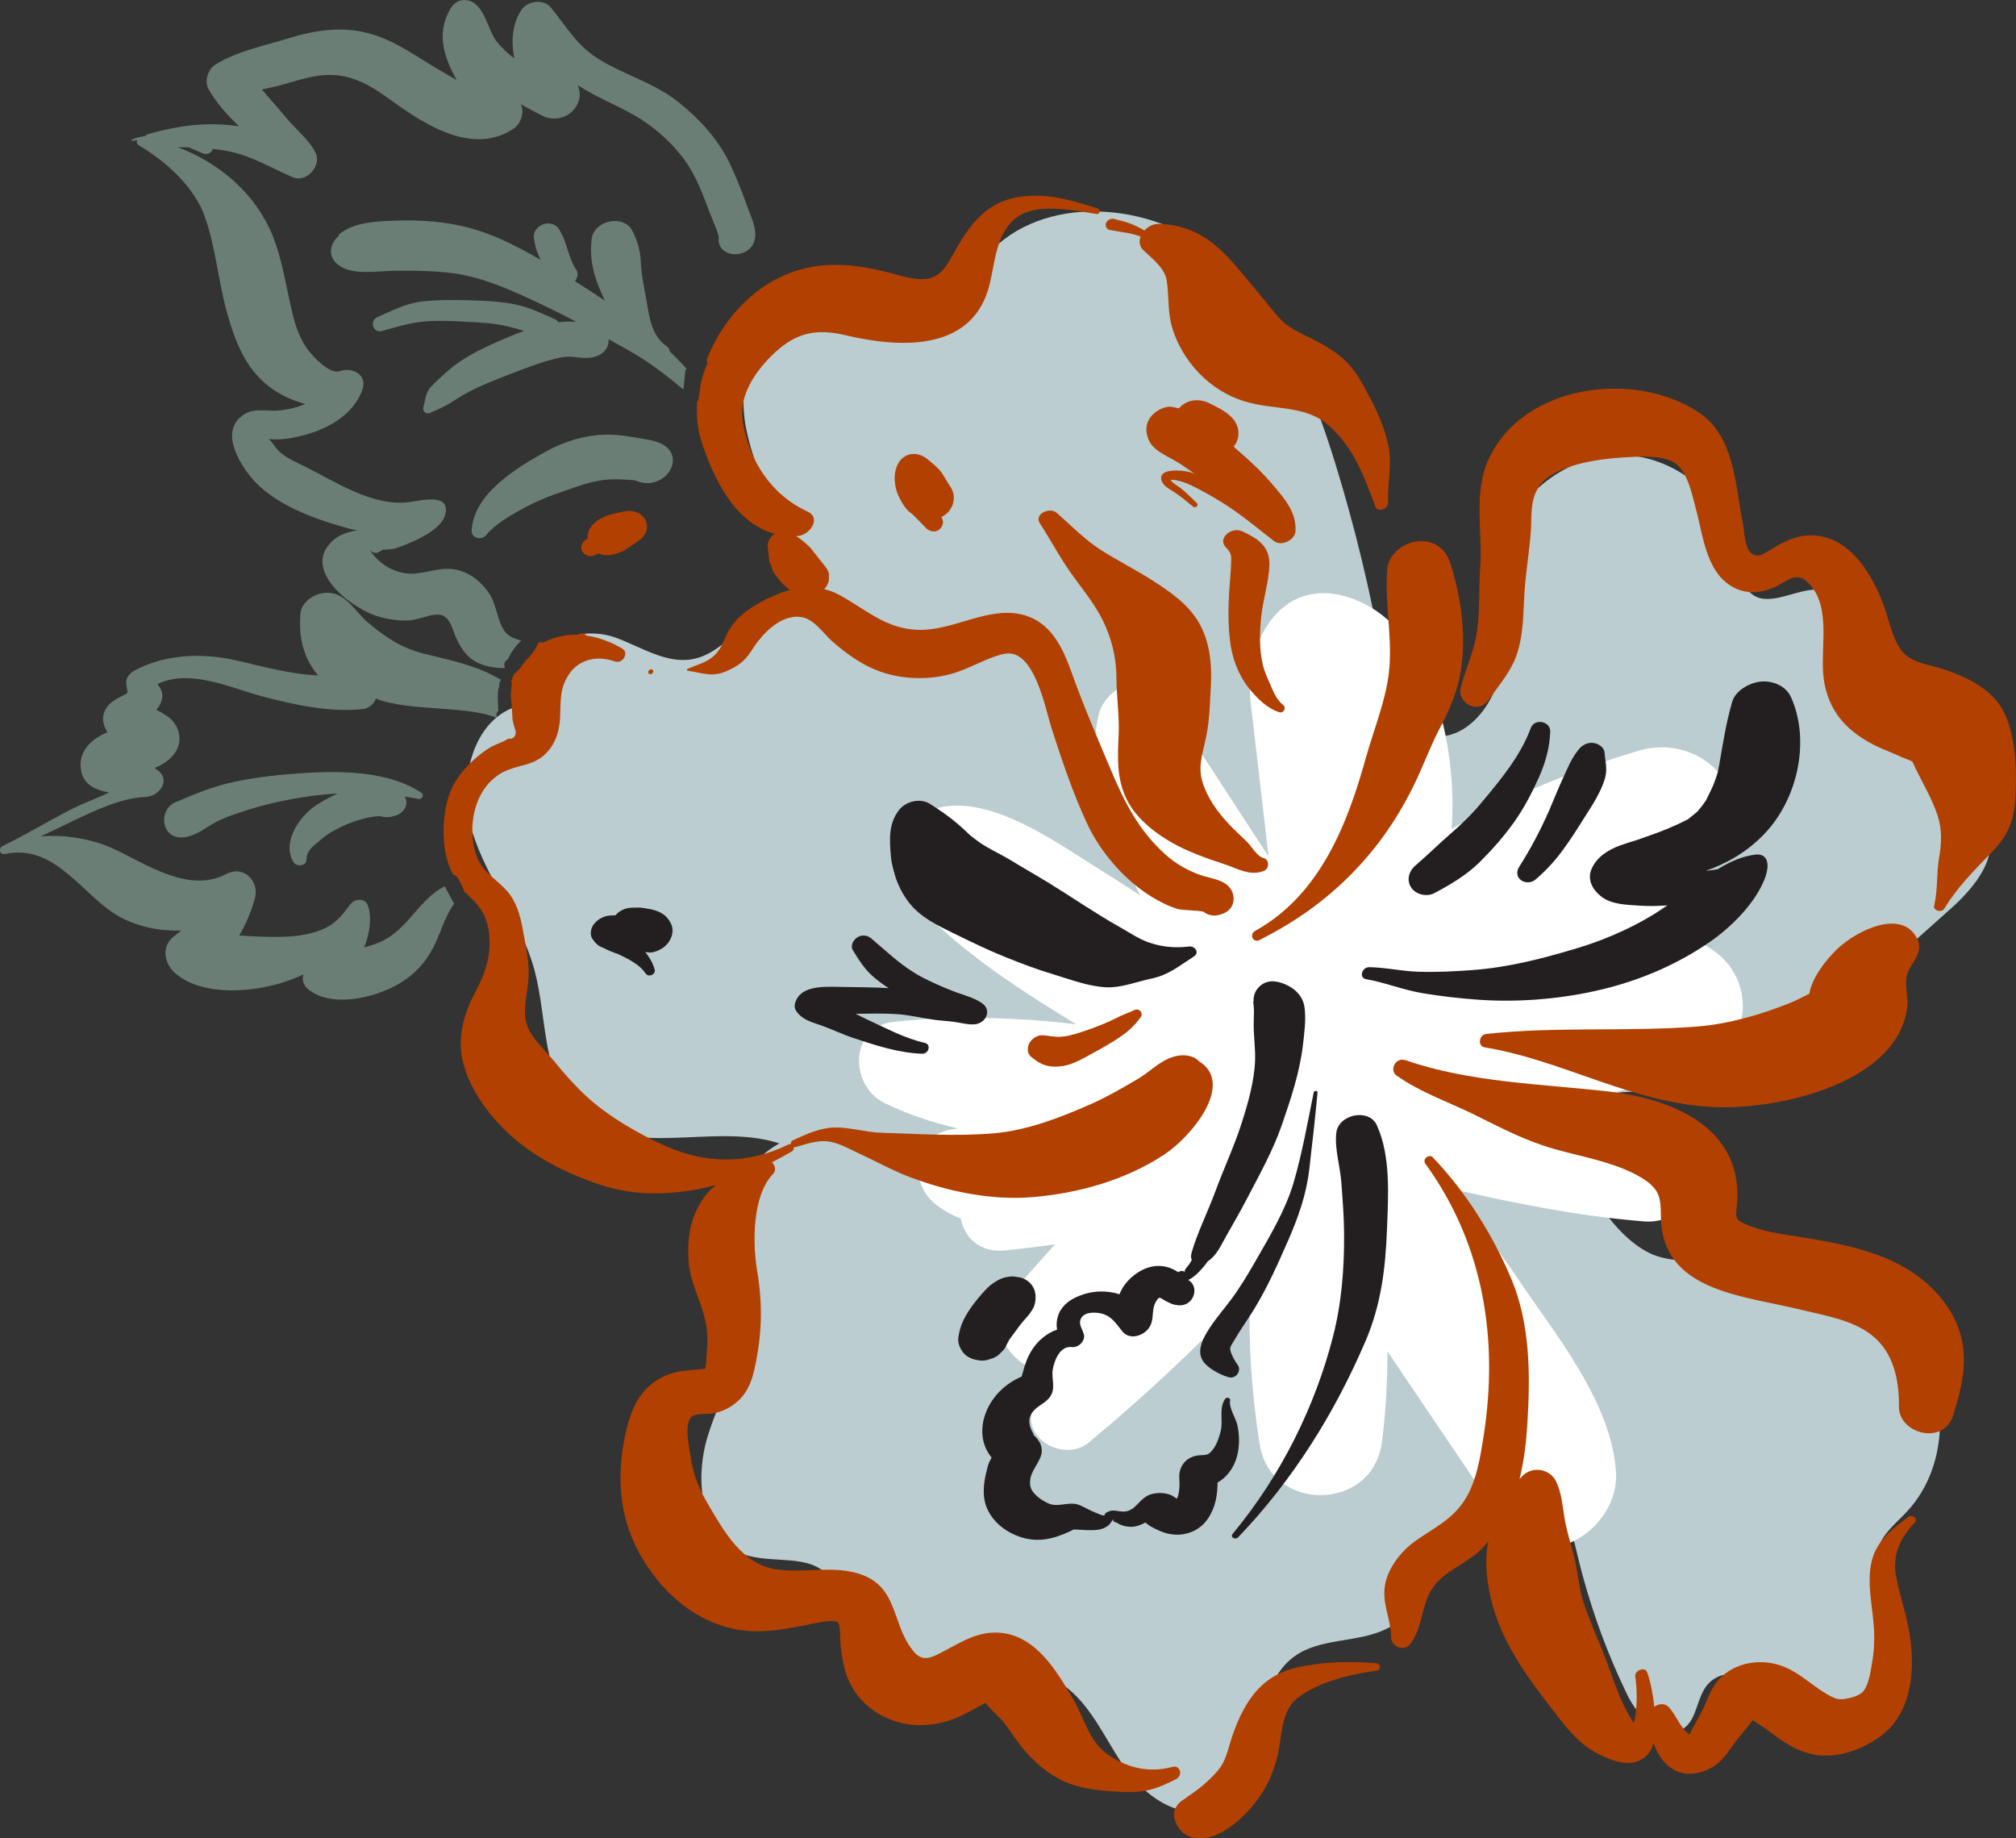 <?xml version="1.0" encoding="UTF-8"?>
<svg id="Layer_2" data-name="Layer 2" xmlns="http://www.w3.org/2000/svg" viewBox="0 0 675.01 615.45">
  <rect x="0" y="0" width="675.01" height="615.45" fill="#333333" stroke="none"/>
  <defs>
    <style>
      .cls-1 {
        fill: #231f20;
      }

      .cls-1, .cls-2, .cls-3, .cls-4, .cls-5 {
        stroke-width: 0px;
      }

      .cls-2 {
        fill: #bbcdd0;
      }

      .cls-3 {
        fill: #b24001;
      }

      .cls-4 {
        fill: #fff;
      }

      .cls-5 {
        fill: #6a7e76;
      }
    </style>
  </defs>
  <g id="Layer_1-2" data-name="Layer 1">
    <g>
      <path class="cls-2" d="m554.8,420.53c8.63,2.81,17.97.89,27.03.4,21.8-1.16,44.76,7.21,57.82,24.7,13.06,17.49,13.76,44.31-1.06,60.33-3.23,3.49-7.15,6.54-9.15,10.86-6.05,13.08,8.57,27.02,7.97,41.42-.5,12.13-14.13,21.82-25.76,18.3-7.32-2.21-12.68-8.32-19.09-12.47-6.42-4.15-16.04-5.84-20.93.03-3.59,4.32-3.34,11.41-7.96,14.61-6.87,4.76-15.17-3.77-18.81-11.3-7.27-15.02-12.9-30.84-16.75-47.08-1.25-5.25-2.47-10.86-6.28-14.69-9.28-9.31-25.58-1.19-33.21,9.51-7.63,10.7-12.67,24.45-24.48,30.21-9.75,4.75-22.19,2.85-30.91,9.3-16.17,11.95-9.19,44.18-28.15,50.88-10.86,3.84-22.25-4.69-28.77-14.19-6.52-9.5-11.12-20.88-20.58-27.44-11.15-7.73-25.87-6.68-39.42-7.28-13.55-.6-29.19-4.83-34.3-17.4-1.53-3.75-1.98-8.02-4.42-11.25-6.16-8.14-19.19-4.17-28.77-7.68-14.3-5.24-16.35-25.03-11.83-39.58,4.52-14.54,13.15-28.67,11.31-43.79-.83-6.81-3.77-13.21-4.67-20.01-1.77-13.44,5.43-27.61,17.32-34.11-21.98-7.25-50.17,5.63-67.14-10.1-12.48-11.58-10.43-31.43-14.84-47.87-4.4-16.39-15.76-30.15-20.84-46.35-5.08-16.2-.25-38.29,16.22-42.38,2.79-.69,6.01-.96,7.84-3.18,2.54-3.09.76-7.71,1.36-11.67,1.38-9,13.94-10.9,22.5-7.82,8.56,3.08,16.95,8.91,25.9,7.23,7.62-1.43,13.06-7.89,18.89-12.99,5.83-5.11,14.42-9.2,21.07-5.21-4.89-20.27-17.69-38.03-21.98-58.43-4.29-20.4,5.24-46.85,26-48.85,15.51-1.49,33.08,10.95,45.33,1.32,3.13-2.46,5.18-6.01,7.63-9.15,17.32-22.21,53.65-20.72,76.09-3.7,22.44,17.02,33.86,44.7,42.15,71.62,6.55,21.28,11.79,42.97,15.67,64.9,1.8,10.17,4.79,22.25,14.56,25.59,11.91,4.07,23.27-9.09,24.92-21.56,1.65-12.48-2.16-25.24-.16-37.66,3.08-19.12,21.49-34.54,40.86-34.22,19.36.32,37.26,16.33,39.72,35.54.48,3.74.61,7.93,3.33,10.54,4.98,4.77,12.9.15,19.73-.84,14.64-2.13,25.33,13.8,28.99,28.14,3.67,14.33,5.23,30.88,16.79,40.11,4.56,3.64,10.52,5.96,13.32,11.08,5.11,9.37-3.59,20.07-11.55,27.18-18.31,16.36-36.63,32.72-54.94,49.08-6.87,6.14-14.27,12.54-23.36,14.05-15.14,2.52-44.36-11.39-46.65,13.19-1.32,14.16,13.4,35.88,26.45,40.13Z"/>
      <path class="cls-4" d="m418.81,235.7c1.98,16.98,3.98,34,5.94,51.02-11.66-17.83-23.29-35.68-34.91-53.53-6.46-9.93-19.95-2.94-22.02,6.3-4.3,19.21,2.7,36.7,10.83,53.95,1,2.11,2.04,4.21,3.05,6.31-4.48-2.97-8.97-5.87-13.46-8.64-15.57-9.6-41.31-28.96-60.03-18.28-8.64,4.93-13.27,16.16-5.99,24.73,16.35,19.22,37.11,32.45,58.16,45.41-2.76-.38-5.49-.72-8.14-.95-17.73-1.55-35.29-1.82-53.01.08-14.97,1.6-14.86,21.33-3.16,27.12,7.91,3.92,16.15,6.56,24.56,8.56-.62.1-1.24.2-1.85.3-12.41,1.97-14.83,16.97-6.12,24.58,2.61,2.28,5.69,3.98,9.05,5.31,1.1,6.14,6.18,11.48,14.65,10.66,5.69-.55,11.31-1.26,16.91-2.05-5.02,5.6-10.05,11.2-15.04,16.83-9.03,10.2-.02,23.77,11,25.99-1.4,4.28-2.69,8.63-3.74,13.13-2.38,10.23,11.61,16.57,18.93,10.51,19.26-15.92,37.02-32.79,54.06-50.5-.52,16.89.58,33.83,3.29,50.97,3.65,23.02,37.82,22.64,40.91-.58,1.34-10.1,1.85-20.28,1.88-30.49,12.89,19.04,25.77,38.1,38.63,57.16,13,19.26,39.08,2.49,37.9-16.62-1.48-23.88-20.7-46.6-33.5-65.82-6.51-9.76-14.34-19.38-21.85-29.21,21.28,4.88,42.63,9.17,64.66,10.96,20.3,1.65,31.07-30.87,9.33-36.49-7.56-1.96-15.12-3.91-22.68-5.87,9.22-2.2,18.44-4.58,27.66-7.18,25.4-7.16,25.05-38.96-.64-45.45-5.78-1.46-11.73-2.09-17.73-2.29,9.06-6.49,17.85-13.38,26.26-20.81,20.94-18.49.47-46.74-24.06-39.45-21.85,6.49-42.75,15.26-62.5,26.12.24-3.38.33-6.77.27-10.18-.43-22.69-8.14-56.14-31.57-66.13-24.8-10.57-38.45,13.05-35.95,34.54Z"/>
      <g>
        <path class="cls-1" d="m589.68,228.18c4.16-.35,8.33,1.62,9.94,5.12,6.4,13.91,2.8,33.65-8.84,45.85-5.59,5.86-12.08,9.68-19.53,12.38,1.3-.12,2.58-.29,3.86-.51,4-2.47,8.22-4.4,12.75-4.92,1.91-.22,3.35.61,3.79,2.31.97,3.74-2.44,9.72-4.67,12.88-3.68,5.21-8.96,10.23-14.36,13.97-11.69,8.08-24.78,13.51-38.73,16.56-12.92,2.83-26.56,3.8-39.51,2.83-6.04-.45-12.04-1.14-17.96-2.12-6.56-1.09-12.5-3.55-19-4.71-2.53-.45-1.4-4.06,1.06-4.02,5.55.08,10.85,1.35,16.39,1.53,6.09.19,12.26-.12,18.38-.58,11.88-.9,23.34-3.85,34.8-7.3,10.83-3.26,21.07-8.01,30.33-14.34-3.09.21-6.19.31-9.24.1-4.56-.31-9.63-.35-13.13-3.16-2.81-2.25-4.72-5.65-3.03-9.32,1.82-3.94,5.53-6.29,9.73-7.77,1.79-.63,3.61-1.21,5.43-1.75.09-.03.13-.05.25-.1,1.04-.39,2.1-.75,3.15-1.11,4.53-1.55,8.91-3.28,13.15-5.49.29-.15.47-.24.6-.3.02-.05.19-.21.74-.62.67-.51,1.3-1.06,1.95-1.59.16-.13.24-.18.35-.27.05-.07.07-.1.15-.21.49-.62,1.03-1.2,1.5-1.83.46-.61.87-1.25,1.31-1.87,0-.02,0-.02.02-.04.69-1.52,1.5-3,2.16-4.53.67-1.54,1.18-3.11,1.69-4.69,0-.04,0-.04.01-.08.14-.76.32-1.52.45-2.29,1.24-7.11,2.32-14.26,4.38-21.28,1.1-3.74,5.85-6.41,9.68-6.74Z"/>
        <path class="cls-3" d="m497.09,350.64c26.66,4.39,49.79,19.07,77.58,20.02,22.27.76,61.23-8.64,63.94-33.74.39-3.62-1.22-7.83.14-11.23,1.55-3.89,5.38-6.98,3.22-11.34-5.13-10.41-20.41-2.74-26.77,3.33-3.98,3.8-8.48,9.63-9.4,15.02-2.21,1.08-4.34,2.24-6.67,3.17-9.78,3.9-20.65,7.03-31.11,7.82-23.52,1.79-46.83-.09-70.39,2.46-2.46.27-2.97,4.08-.54,4.48Z"/>
        <path class="cls-3" d="m498.35,153.89c-5.14,11.28-1.84,24.54-2.74,36.19-.59,7.64.06,15.58-1.39,23.18-1.08,5.62-3.64,11.24-5.13,16.85-1.34,5.06,5.77,9.44,9.45,4.11,3.57-5.17,7.59-9.66,9.47-15.54,2.18-6.83,1.98-13.78,2.45-20.71.44-6.54,1.55-13.06,2.07-19.6.41-5.13-.45-11.17,3.02-15.82,5.21-7,19.54-8.86,27.67-9.39,4.81-.31,12.52-.82,16.76,1.36,5.1,2.62,6.59,11.27,7.92,16.14,2.45,8.98,3.44,22.16,13.65,26.52,3.93,1.68,8.15,1.29,12.26-.43,3.95-1.66,7.18-5.41,10.85-2.33,8.48,7.14,5.12,20.96,5.75,30.49.91,13.72,9.06,21.64,22.12,26.74,2.24.87,4.5,2.07,6.76,2.83.46.16.84.42,1.14.68.31.71.61,1.42.95,2.11,2.54,5.19,5.58,10.3,7.4,15.81,1.53,4.66,1.31,9.28.46,14.19-.9,5.27-.38,10.76-1.63,15.94-.4,1.65,2.47,2.49,3.39.98,4.35-7.15,9.97-12.8,15.93-18.9,5.61-5.73,7.46-10.87,7.88-18.22.49-8.63.21-17.78-2.62-25.88-3.19-9.11-11.35-13.62-20.7-16.91-4.66-1.64-10.88-2.18-14.15-5.7-3.56-3.83-4.93-11.45-6.73-16.24-3.37-8.96-10.13-21.25-21.6-22.93-5.7-.84-10.37,1.14-15.24,4.02-2.6,1.53-5.36,4.13-7.83,1.31-1.83-2.09-1.85-6.83-2.37-9.44-2.49-12.34-2.7-28.83-14.24-36.85-21.05-14.63-59.23-10.34-70.97,15.44Z"/>
        <path class="cls-3" d="m474.91,181.21c5.75-.4,9.27,2.79,10.75,7.49,3.55,11.3,5.34,23.63,3.48,35.72-1.06,6.9-3.72,13.03-7.05,19.37-3.02,5.75-5.22,11.75-7.97,17.59-5.46,11.58-12.62,22.19-22,31.6-9.07,9.09-18.68,15.76-30.36,21.72-2.2,1.12-3.6-1.89-1.48-3.06,22.11-12.26,31.11-36.66,37.04-57.89,2.87-10.26,7.24-20.49,7.94-30.95.73-10.86-1.66-21.42-.76-32.31.4-4.81,5.29-8.92,10.4-9.27Z"/>
        <path class="cls-3" d="m373.09,73.32c2.01.49,3.97.98,5.87,1.73,1.48.58,2.86,1.34,4.23,2.1,1.21-1.33,2.97-2.27,4.88-2.2,13.43.49,20.3,7.65,27.9,16.61,3.2,3.78,6.28,7.6,9.41,11.43,3.74,4.59,5.02,5.98,10.35,8.65,5.11,2.56,10.15,4.94,14.3,8.74,4.2,3.85,6.53,8.75,9.09,13.61,2.7,5.13,4.92,10.49,5.93,16.23,1.06,6.06-.62,11.88-.24,17.94.14,2.14-3.41,3.7-4.29,1.39-3.87-10.11-7.03-19.4-15.53-27.01-7.91-7.08-18.41-5.14-28.27-8.16-11.86-3.64-20.72-13.45-24.13-24.29-1.7-5.4-1.11-10.71-1.95-16.2-.63-4.1-4.83-7.34-7.78-10.08-1.41-1.31-1.54-3.05-.94-4.64-1.4-.44-2.8-.89-4.27-1.15-.23-.04-.46-.08-.68-.12-.08-.01-.15-.02-.19-.03-.09-.01-.17-.03-.26-.04-.6-.09-1.19-.17-1.78-.29-1.06-.2-2.11-.38-3.18-.55-1.07-.18-1.62-1.5-1.2-2.4.48-1.02,1.61-1.55,2.72-1.28Z"/>
        <path class="cls-3" d="m353.87,171.73c4.87,4.3,9.34,8.98,14.94,12.53,5.71,3.62,11.84,6.68,17.51,10.35,5.96,3.87,11.49,7.73,15.04,13.75,3.65,6.2,4.47,13.86,4.08,21.03-.3,5.45-.42,11.25-1.46,16.68-1.05,5.48-3.02,10.08-1.44,15.46,1.63,5.54,5,10.18,8.98,14.43,1.91,2.04,4,3.89,5.99,5.86,1.37,1.35,3.46,4.94,5.45,5.4,2.09.49,2.23,3.6.09,4.4-4.56,1.71-8.67-.82-12.81-2.2-6.18-2.05-12.43-4.21-17.98-7.38-6.14-3.51-12.1-8.44-15.09-14.58-3.3-6.78-2.98-13.91-2.62-21.35.31-6.26-.7-12.6-.73-18.88-.03-6.17-1.15-11.62-3.53-17.26-2.79-6.63-7.09-11.68-11.28-17.5-3.99-5.54-7.14-11.58-10.84-17.29-2-3.08,3.29-5.58,5.7-3.45Z"/>
        <path class="cls-3" d="m415.95,177.88c5.34,2.48,9.26,5.1,9.07,11.24-.17,5.7-2.12,11.53-2.72,17.24-.57,5.42-.71,11.23.59,16.45.61,2.42,1.73,4.71,2.71,7.01.96,2.25,2.02,4.64,4.05,6.21,1.12.86.23,2.92-1.39,2.39-4.15-1.37-7.43-4.73-9.97-7.88-3.68-4.58-5.69-10.04-6.42-15.79-.74-5.83-.63-11.72-.24-17.64.19-2.8.49-5.62.58-8.41.09-2.67.18-3.49-1.7-5.39-3.06-3.1,1.85-7.09,5.42-5.43Z"/>
        <path class="cls-3" d="m392.43,136.24c.79.12,1.54.32,2.32.46,2.6-2.98,6.7-3.37,10-1.78,4.87,2.36,10.62,5.13,9.84,11.23-.17,1.32-.78,2.41-1.54,3.39,1.95,1.69,3.87,3.41,5.77,5.14,3.4,3.09,6.4,6.41,9.28,9.92,3.27,3.97,5.92,7.89,5.67,13.21-.14,2.95-4.71,5.26-7.19,3.34-5.85-4.53-11.37-9.24-17.78-13.17-2.78-1.7-5.66-3.33-8.59-4.82-2.36-1.2-5.37-2.56-8.29-2.53.57,1.06,2.54,2.13,3.21,2.65,2.04,1.59,3.81,3.45,5.66,5.21.64.61-.49,1.78-1.21,1.21-2.16-1.76-4.26-3.58-6.65-5.09-1.44-.91-3.33-1.9-3.94-3.52-1.7-4.58,7.05-3.69,9.49-3.01.48.13.94.32,1.42.47-1.63-1.13-3.25-2.28-4.91-3.37-3.71-2.42-9.15-4.12-10.61-8.5-.81-2.44-.88-4.8.91-7.13,1.49-1.93,4.57-3.72,7.16-3.33Z"/>
        <path class="cls-1" d="m519.06,244.89c-.16,5.36-1.6,10.49-3.87,15.55-2.25,4.99-4.91,10.11-8.15,14.68-3.41,4.81-7.33,9.25-11.58,13.48-4.35,4.32-9.68,7.47-15.17,10.39-2.73,1.46-6.34.36-7.78-1.84-1.58-2.41-.93-5.39,1.48-7.45,4.01-3.42,7.7-7.12,11.68-10.56,4.05-3.51,7.17-6.57,10.54-10.62,6.39-7.66,12.93-15.54,16.28-24.67,1.32-3.6,6.67-2.33,6.57,1.02Z"/>
        <path class="cls-1" d="m533.7,248.75c1.7.29,3.45,1.56,3.56,3.27.13,1.99.58,3.85.54,5.88-.04,2.24-.92,4.4-1.88,6.51-1.74,3.82-4.34,7.53-6.59,11.15-2.05,3.3-4.21,6.56-6.56,9.71-2.54,3.39-5.4,6.41-8.69,9.24-1.4,1.2-3.68,1.12-4.94.06-1.4-1.19-1.42-2.89-.42-4.46,3.96-6.24,7.14-12.31,10.12-19.11,1.48-3.39,2.8-6.86,4.37-10.22,1.62-3.45,2.98-7.11,5.59-10.12,1.21-1.4,3.01-2.23,4.9-1.91Z"/>
        <path class="cls-3" d="m470.6,354.94c21.44,7.44,45.2,7.9,68.03,10.49,22.59,2.56,44.22,12.71,43.06,36.31-.27,5.47-1.58,6.32,3.13,8.27,4.38,1.82,9.18,2.75,13.96,3.49,10.83,1.67,22.47,3.52,32.37,7.6,10.43,4.3,19.2,11.56,23.68,21.31,4.74,10.31,2.56,20.57-.83,31.4-3.21,10.26-18.25,6.17-18.18-2.82.07-8.8-1.67-18.08-9.04-23.94-6.48-5.16-15.6-6.57-23.79-8.57-19.17-4.67-44.29-6.08-46.73-28.16-.37-3.39.23-7.64-1.2-10.72-1.43-3.09-5-5.19-8.08-6.75-7.93-4.01-17.75-5.69-26.44-8.15-9.92-2.81-17.91-7.09-26.84-11.5-8.87-4.38-18.07-7.44-26.08-13.11-2.53-1.79-.4-6.31,2.98-5.13Z"/>
        <path class="cls-3" d="m479.83,387.58c11.08,11.56,20.14,26.13,26.21,40.61,6.31,15.07,6.38,31.96,5.37,48.34-.39,6.28-1.12,12.58-2.64,18.66.47-.51.92-1.04,1.47-1.5,3.55-2.96,8.59-1.56,10.48,1.75,2.36,4.14,2.47,9.89,3.45,14.54,1.08,5.13,2.28,8.31,3.26,12.77.97,4.43,1.29,8.98,2.67,13.33,1.67,5.24,3.9,10.41,6.03,15.47,3.45,8.2,5.81,17.86,10.94,25.26.16-.71.36-1.46.45-2.06.68-4.51.64-9.1.01-13.52-.29-2.04,3.3-3.42,4.02-1.3,1.25,3.7,1.96,7.56,2.35,11.47,1.37-1.07,3.48-1.27,4.77.05,2.56,2.63,3.91,7.13,7.02,9.23.27-.5.56-.99.77-1.52,1.06-2.06,2.23-4.08,3.32-6.14,1.57-2.97,2.45-6.24,4.41-9.06,5.04-7.27,14.91-9.12,22.76-6.1,6.32,2.43,10.43,7.23,16.31,10.17,1.26.63,2.34,1.1,4.72.7,1.75-.3,4.62-1.02,5.8-2.39,2-2.3,2.59-7.1,3.06-9.81.65-3.68.82-7.32.63-10.98-.37-7.16-2.36-14.71-.98-21.96,1.36-7.17,6.39-11.21,12.36-15.69,1.37-1.03,3.55.54,2.27,1.86-5.25,5.43-7.55,11.38-6.24,18.11,1.38,7.05,3.88,13.83,4.78,21,1.43,11.43.36,25.76-11.35,33.34-5.79,3.75-12.45,6.14-19.31,5.44-6.95-.7-12.43-4.81-17.5-8.67-.42-.32-3.06-1.99-4.64-3.11-.39.53-.75,1-.82,1.1-2.09,2.68-4.36,5.17-6.29,7.96-2.05,2.98-4.14,5.8-7.73,7.41-9.69,4.34-15.88-1.46-18.35-8.79-.47,1.69-1.27,3.26-2.63,4.47-4.46,3.96-10.46,1.75-14.82-.27-6.41-2.98-10.52-7.79-14.58-13.03-9.62-12.41-18.87-24.28-22.5-39.71-1.39-5.9-2.12-12.74-.8-19.01-.74.86-1.41,1.74-2.24,2.57-4.98,5.01-12.83,7.39-16.59,13.33-3.66,5.76-3.14,12.62-7.07,18.22-2.24,3.2-6.65,1.11-6.65-1.93-.01-6.14-3.25-11.36-1.99-17.85,1.08-5.57,5.27-11.02,10.21-14.52,6.11-4.33,11.98-6.94,16.19-13.29,4.17-6.3,5.44-14.69,6.54-21.69,5.14-32.68-.1-64.56-19.49-91.24-1.13-1.55,1.24-3.5,2.63-2.05Z"/>
        <path class="cls-3" d="m416.5,572.17c-1.66,2.98-2.88,6.07-3.96,9.23-1.08,3.15-1.7,6.54-3.43,9.51-1.04,1.79-3.95,4.8-6.23,6.71-1.37,1.15-2.79,2.17-4.23,3.22-1.68,1.23,1.13-.92-1.08.71-.11.08-.39.31-.71.58-2.46,1.22-4.26,3.87-3.71,6.31,1.16,5.19,5.48,8.04,11.5,6.68,4.56-1.03,8.99-4.5,12.12-7.64,6.34-6.36,9.79-13.4,11.4-21.61,1.09-5.59,1.04-13.45,6.47-17.54,7.07-5.33,17.66-7.87,26.26-9.02,1.64-.22,1.42-2.37-.05-2.49-8.7-.69-17.79-.57-26.51,1.41-8.64,1.96-13.85,6.77-17.85,13.94Z"/>
        <path class="cls-5" d="m101.56,326.23c-.4,1.71-.1,3.45,1.42,4.77,7.56,6.57,22.35,3.27,30.81-1.77,5.07-3.02,8.65-7,11.26-11.93,2.08-3.94,3.81-10.34,6.99-14.75-.67-1.2-1.32-2.42-1.96-3.65-.23-.45-.47-.89-.71-1.33-.12-.21-.23-.41-.35-.62-.04-.07-.08-.14-.13-.21-5.03,2.37-8.94,7.71-12.46,11.56-4.17,4.56-7.65,7.04-13.87,8.71-.21.06-.48.15-.7.22.18-.46.44-.92.59-1.38,1.35-4.1,2.19-9.07.58-13.02-.85-2.1-4.19-2.03-5.6-.22-3.15,4.04-5.01,6.88-10.3,8.87-3.98,1.5-8.36,2.05-12.54,2.15-4.59.11-9.23-.07-13.77-.4-.22-.02-.51,0-.74-.01,2.31-3.91,4.07-8.08,5.32-12.67,1.4-5.13-3.45-11.18-9.72-7.9-12.78,6.69-27.35-3.86-38.05-8.67-6.78-3.05-15.59-4.66-24-3.96,3.45-1.68,6.92-3.33,10.36-4.96,7.51-3.57,16.42-7.94,24.74-8.25,4.41-.16,8.04-4.99,4.85-8.26-.53-.55-1.22-.94-1.81-1.43.03-.01.06-.02.09-.04,3.27-1.35,6.36-3.53,7.64-6.75,1.4-3.52.19-7.39-2.5-9.78-.74-.65-2.8-2.04-4.65-2.89,1.08-1.34,1.94-2.77,2-4.59.06-1.72-.76-2.95-1.65-4.03,10.96-5.4,25.29,1.55,35.21,4.13,10.55,2.74,22.34,5.43,33.66,4.21,1.96-.21,3.6-1.76,4.35-3.52.6.23,1.18.51,1.8.7,7.16,2.13,15.43,2.24,22.98,2.93,4.29.39,10.93.84,15.73,2.87-.01-.03-.02-.07-.04-.1-.32-.83-.14-1.75.47-2.34-.05-.73-.12-1.46-.11-2.19-.09-1.56-.11-3.12.03-4.67.03-.34.16-.62.32-.86.05-.46.08-.91.13-1.37.05-.53.29-.91.58-1.2-.98-.58-1.93-1.1-2.8-1.55-7.24-3.7-15.06-5.23-23.08-7.24-7.7-1.93-13.29-5.79-18.96-10.62-4.04-3.44-7.1-9.79-13.39-9.78-4.24,0-8.73,3.05-9.01,7.19-.42,6.18.36,11.75,3.51,17.1.72,1.22,1.55,2.35,2.45,3.42-2.39-.16-4.77-.36-7.13-.72-6.58-1-12.82-2.55-19.21-4.1-11.23-2.72-24.38-2.72-35.27,3.23-1.83,1-2.82,2.56-2.63,4.46.37,3.62,1.47,2.44-2.44,4.52-2.17,1.16-4.04,2.53-4.9,4.8-.93,2.46-.23,4.76,1.03,6.81-.69.29-1.37.6-2.01.94-4.14,2.22-7.08,5.66-6.99,10.08.13,6.16,4.43,8.21,9.53,9.13-4.27,2.11-9,3.74-12.99,5.81-7.63,3.96-14.91,8.36-22.66,12.15-1.57.77-.93,3,.83,2.63,17.22-3.65,26.23,14.62,38.7,21.21,6.04,3.19,13.16,4.68,20.28,4.42-.62.49-1.15,1.01-1.83,1.48-5.41,3.75-3.72,9.95.19,13.14,9.31,7.59,26.51,6.2,37.92,2.01,1.53-.56,3.06-1.19,4.58-1.88Z"/>
        <path class="cls-5" d="m169.6,221.02c.2-.13.36-.3.54-.43.98-2.33,2.56-4.42,4.43-6.15-1.48-.36-2.86-.84-3.99-1.57-3.98-2.57-3.97-10.09-6.75-14.14-2.46-3.6-5.87-6.7-10.55-7.88-5.37-1.36-9.91,1.04-15.23,1.2-4.96.15-9.77-2.5-12.67-5.85-.65-.72-1.22-1.5-1.69-2.33,1.16,1.59,2.63,1.65,4.39.18,1.22-.11,3.19-.06,4.47-.5,4.7-1.6,14.82-5.7,16.4-10.87,2.41-7.92-8.01-5.07-12.23-4.55-12.17,1.5-25.02-7.22-34.88-12.06-2.97-1.45-6.08-2.8-8.45-5.02-1.24-1.16-2-2.86-3.31-3.93-.01-.07-.04-.09-.06-.15.09.02.19.02.29.04,1.82.13,3.64.15,5.5-.11,10.53-1.47,21.98-6.44,25.54-16.46,1.66-4.68-2.91-7.72-7.6-6.18-3.53,1.16-9.24-5.18-10.82-7.39-2.38-3.34-3.86-7.28-4.83-11.21-2.26-9.18-3.39-18.45-7.03-27.26-5.53-13.35-17.27-23.72-31.52-29.12,1.2,0,2.41.01,3.61.04,1.55.58,3.05,1.3,4.56,1.96,1.18.52,2.58.34,3.29-.88.11-.19.14-.38.18-.56,1.92.21,3.83.46,5.75.88,7.87,1.73,13.93,5.54,21,8.59,4.87,2.1,9.65-4.05,7.84-7.92-2.17-4.64-7.2-8.45-10.43-12.51-2.25-2.82-5.12-5.83-7.66-8.93,2.27-.5,4.54-.94,6.43-1.47,3.88-1.1,7.75-2.36,11.73-3.02,9.44-1.55,16.4,1.88,23.33,6.85,10.73,7.69,28.02,20.55,42.78,10.77,2.56-1.69,3.73-5.79,2.4-8.22,2.21,1.26,4.49,2.48,6.95,3.75,7.64,3.93,15.16-3.57,12.08-10.13,6.25,4.12,13.5,6.8,19.94,10.66,7.35,4.4,14.34,11.11,18.37,18.31,2.35,4.2,4.1,8.85,5.77,13.33.85,2.28,3.29,7.67,3.17,8.76-.75,7.21,10.85,7.51,12.12.4.66-3.68-1.37-7.45-2.55-10.79-1.75-4.95-3.67-9.85-5.95-14.59-3.8-7.93-10.09-14.77-17.13-20.41-7.8-6.24-17.83-8.99-26.39-14.19-7.75-4.71-11.07-11.12-16.37-17.55-2.21-2.68-7.54-2.3-9.67.76-3.25,4.69-3.6,10.58-2.53,16.39-2.23-1.73-4.29-3.65-5.99-5.81-2.76-3.51-3.98-12.4-9.39-13.59-2.66-.59-4.74.62-6.01,2.82-4.93,8.52-1.93,16.31,2.09,23.81-2.76-1.62-5.54-3.21-8.28-4.86-7.51-4.53-14.27-9.47-23.42-11.31-8.08-1.63-16.37-.33-24.41,2.16-7.85,2.43-17.9,4.47-24.74,8.92-2.61,1.7-3.56,5.72-2.24,8.08,2.59,4.63,6.28,8.65,10.23,12.5-.7-.09-1.4-.22-2.1-.29-9.96-1.06-18.36.14-28.11,2.82-.53.15-.94.43-1.26.76-1.46.22-2.91.53-4.31,1.12-.31.13-.17.58.16.49.54-.14,1.07-.17,1.61-.24-.32.56-.29,1.24.46,1.68,9.37,5.58,18.66,14.02,22.17,24.04,3.62,10.35,4.44,21.48,7.39,32.03,2.78,9.93,6.56,19.99,15.92,26.02,3.1,2,6.6,3.6,10.27,4.51-3.49,1.52-7.43,2.28-10.76,2.26-4-.03-7.38-.82-10.77,2.01-6.7,5.58-.5,15.51,3.37,20.28,7.13,8.78,20.77,13.9,32.1,17,1.18.32,2.34.59,3.51.81-2.83.4-5.55,1.24-7.56,2.84-11.99,9.62,4.99,22.86,13.83,25.74,3.5,1.14,7.46,1.76,11.27,1.52,3.01-.19,7.25-2.28,10.05-1.87,3.66.54,4.33,5.44,5.6,8.04,1.44,2.94,3.17,5.81,6.21,7.56,2.76,1.59,6.28,2.26,10.08,2.26-.46-.79-.4-2.09.45-2.63Z"/>
        <path class="cls-3" d="m377.32,599.93c6.63.17,10.56-1.29,16.47-4.31,2.34-1.2,1.46-4.83-1.29-4.08-8.19,2.24-15.81.06-22.11-4.56-5.72-4.2-7.51-12.08-10.91-17.86-5.48-9.3-13.03-22.91-26.76-22.55-7.2.19-12.86,4.47-19.1,7.46-4.39,2.11-6.3.99-8.85-2.64-6-8.55-4.51-20-16.36-24.25-9.11-3.26-19.05-.36-28.54-1.76-11.43-1.68-17.56-12.93-22.53-21.31-3.3-5.57-5.32-10.51-6.19-16.95-.38-2.84-2.21-10.32.43-12.82,1.36-1.29,5.64-.78,7.39-1.13,2.31-.47,4.63-1.47,6.52-2.83,4.28-3.09,6.05-7.19,7.09-11.87,2.6-11.71,2.84-21.7.9-33.19-1.46-8.64-1.75-24.83,5.29-32.18,1.22-1.27.79-2.92-.3-3.96,2.18-1.15,4.37-2.33,6.61-3.62.66-.38.79-.97.7-1.49.16.02.28.1.47.04,4.18-1.22,8.35-2.75,12.59-1.65,3.21.83,6.17,2.55,9.11,3.9,5.48,2.51,10.63,5.43,16.32,7.61,12.62,4.83,27.38,8.04,41.55,6.84,15.3-1.29,31.01-5.67,43.93-14.19,9.39-6.19,23.76-23.83,11.71-31.28-1.56-1.76-4.59-2.3-6.99-1.87-5.64,1-8.74,4.97-13.41,7.73-4.94,2.92-10.32,6.04-15.77,8.46-10.05,4.46-21.4,8.83-32.38,9.78-12.78,1.11-25.44.21-38.08-.19-5.27-.17-10.32-1.89-15.63-1.73-4.9.15-9.27,2.28-13.7,4.26-.62.28-.79.84-.73,1.35-.26-.03-.52-.07-.84.09-13.62,6.7-27.43,6.42-40.59.69-9.33-4.06-19.85-10.21-27.05-16.89-3.9-3.61-7.36-7.54-10.68-11.61-3.04-3.73-7.7-7.77-9.19-12.28-1.67-5.08.33-10.72.57-15.98.24-5.42-1.06-10.9-2-16.16-.8-4.46-2.1-9.06-5.16-12.58-3.39-3.89-7.84-6.05-9.91-10.98-3.95-9.36-1.65-25.14,10.37-29.71,4.32-1.64,8.38-1.69,11.99-4.97,3.77-3.44,5.02-8.03,5.25-12.57.27-5.33-.3-9.57,3.05-14.52,3.37-4.98,9.45-6.23,15.26-4.19,2.72.96,4.85-2.92,2.5-4.3-3.73-2.18-7.84-3.74-12.08-4.36-.4-.62-1.23-.97-2.14-.54-.21.1-.46.18-.68.27-3.81-.13-7.68.64-11.45,2.57-.56.03-1.11,0-1.66,0-.64,1.55-1.55,3-2.62,4.3-.55.67-1.18,1.25-1.79,1.86-.96,1.45-2.01,2.84-3.3,4.05-.14.13-.31.14-.47.21-.38.87-.73,1.75-1,2.65.15.31.25.65.2,1.07-.11,1.06-.23,2.15-.34,3.24.25,2.83.47,5.66.59,8.49.26,1.21.56,2.38.92,3.49.35,1.06.09,2.23-1.01,2.74-.42.19-.86.19-1.28.1-1.72,1.13-4.51,2.03-5.81,2.78-1.71.99-3.29,2.16-4.77,3.43-3.53,3-6.65,6.6-8.48,10.65-3.23,7.17-3.49,18.44-.9,25.46.37,1,.79,1.96,1.26,2.89.09.12.18.24.27.36.63.12,1.17.52,1.51,1.13.9,1.61,1.74,3.3,2.4,5.05.09-.05.16-.13.24-.18.5.54.99,1.1,1.54,1.6,4.41,4.06,6.16,8.03,6.4,14,.28,6.85-1.73,12.01-5.03,18.23-2.62,4.95-4.42,10.44-4.6,15.81-.37,10.98,6.83,21.9,14.47,29.53,8.29,8.27,18.7,13.81,30.16,17.94,11.14,4.01,21.75,4.41,33.88,2.35,2.44-.41,4.71-1,6.97-1.61-1.57,1.24-3.02,2.71-4.31,4.59-4.51,6.61-5.32,13.32-4.9,20.66.44,7.78,4.52,13.87,5.84,21.29.66,3.7.52,7.54.13,11.32-.05.52-.03,2.6-.4,3.73-.26,0-.57.02-1.14.07-6.57.56-11.67.72-17.1,5.26-4.79,4-6.77,9.44-8.09,14.92-3.48,14.4-2.74,28.7,4.27,41.44,6.86,12.45,18.84,23.9,34.87,25.89,6.93.86,13.84-.42,20.76-1.76,2.26-.44,9.47-2.28,10.92-.84.88.87.69,6.53.91,8.14.45,3.46.94,6.79,2.18,10.06,2.17,5.72,6.65,10.53,12.46,13.36,7,3.4,15.06,3.62,22.82.77,3.31-1.22,6.31-2.94,9.4-4.62.54-.31,1.09-.59,1.64-.88,1.45,2.13,4.71,4.83,5.81,6.21,2.31,2.89,4.2,6.1,6.56,8.95,3.77,4.57,8.83,9.02,14.59,11.44,5.97,2.51,13.64,3.09,20.34,3.26Z"/>
        <path class="cls-1" d="m461,376.72c4.71,10.26,3.83,23.63,3.4,34.85-.5,12.91-1.91,25.1-7.22,37.49-10.16,23.68-24.01,46.19-42.59,65.58-.99,1.04-2.82.01-1.86-1.14,16.18-19.46,27.65-42.75,33.62-66.12,2.91-11.39,3.75-22.8,3.69-34.27-.03-5.79-.5-11.48-.92-17.23-.4-5.41-2.24-10.99-1.72-16.42.62-6.48,10.95-8.55,13.61-2.75Z"/>
        <path class="cls-1" d="m441.14,365.83c-.79,8.57-1.78,17.17-2.77,25.74-.98,8.42-3.72,16.11-7.22,24.08-3.44,7.84-6.98,15.78-11.58,23.19-2.15,3.45-4.55,6.75-6.55,10.27-.92,1.62-1.35,1.89-.99,3.26.35,1.33,1.52,3.45,2.37,4.57,1.41,1.87-.48,4.92-3.17,4.1-2.86-.86-6.91-3.01-8.44-5.39-1.97-3.04-.47-6.62,1.35-9.66,2.29-3.83,5.29-7.23,7.98-10.82,3.15-4.2,5.8-8.69,8.37-13.17,4.84-8.45,10.05-17.1,12.7-26.26,2.84-9.81,4.66-20.03,6.66-29.96.15-.76,1.37-.73,1.3.04Z"/>
        <path class="cls-1" d="m427.87,328.71c4.5,1.13,8.28,4.01,8.91,8.47.57,4.03-.06,8.73-.54,12.82-1.05,8.91-4.07,18.04-7.07,26.69-3,8.65-7.59,16.81-11.88,25.04-2.13,4.08-4.44,8.07-6.73,12.09-1.65,2.9-3.11,6.45-6.11,8.4-1.7,2.35-4.26,5.27-6.59,6.3,3.88,2.16,1.98,8.89-3.3,8.47-1.87-.15-2.91-.72-4.41-1.52-1.98-1.05-1.84-1.65-2.96.07-1.81,2.8-.64,5.55-2.07,8.34-1.66,3.26-6.76,5.02-9.3,1.88-2.49-3.09-4.11-6.02-8.91-6.28-1.86-.1-4.01.17-4.94,1.87-1.08,1.98.57,3.72.97,5.55.43,1.95-1.76,4.35-4.03,4.08-4.1-.49-5.91,4.62-6.41,7.44-.58,3.31,1.31,6.61-1.25,9.64-1.87,2.21-4.72,2.86-6.08,5.6-.6,1.19-.62,2.12-.39,3.34.13.71.35,1.21.62,1.87.11.28,1.22,1.99.36,1.29,2.41,1.95,3.9,4.69,2.55,7.84-1.47,3.43-3.86,5.46-3.35,9.33.34,2.62,3.62,4.88,6.03,5.98,3.44,1.57,7.15-.97,10.77.7,1.87.86,3.65,1.88,5.59,2.64.4.16,1.86.82,2.26.71.57-.15.17-.58.67-.87,2.31-1.35,2.96-.58,5.58-.43,4.58.26,5.52-4.97,10.04-5.94,2.04-.44,4.13-.36,5.98.34.64.24,1.49.88,2.19,1.3.07-.17.22-.44.4-1.09.26-.94.39-1.97.45-2.92.11-1.71-.27-3.29.09-5.01.72-3.3,3.3-5.38,6.96-5.55,2.06-.1,2.67-.05,4.06-1.8,1.39-1.76,2.23-4.3,2.71-6.34.85-3.62-.69-7.44,1.45-10.7.48-.74,1.89-.35,1.7.49-.55,2.38,1.94,5.96,2.44,8.38.57,2.72.71,5.64.25,8.46-.43,2.67-1.38,5.17-3.16,7.42-1.2,1.51-2.4,2.47-3.75,3.24-.02,4.11-.64,8.2-3.18,12.02-3.41,5.13-9.81,6.62-15.34,4.5-1.13-.43-4.24-1.76-5.61-3.16-.03.02-.04.02-.07.04-.96.5-2.13,1.03-3.21,1.26-2.2.46-4.81-.11-6.5-1.33-.72-.04-1.06-.32-1.02-.85-.01-.49-.06-.49-.15.01-.03.01-1,1.44-1.2,1.62-1.59,1.44-3.49,1.78-5.53,1.83-1.47.03-2.93-.05-4.39-.14-2.48-.15-1.64-.18-3.5.67-5.78,2.64-10.95,3.71-16.92,1.55-6.17-2.24-11.08-7.27-11.6-13.54-.28-3.37.39-6.65,1.3-9.97.29-1.05.76-1.98,1.26-2.89-6.81-8.22-1.94-21.69,9.49-26.84.18-.08.38-.17.58-.27.16-.56.34-1.15.46-1.61.63-2.51,1.56-5.12,3.04-7.38,2.05-3.14,4.96-5.54,8.39-6.74-.01-.04-.04-.08-.04-.12-.31-1.7-.07-3.63.65-5.3,1.3-3.01,4.03-4.83,7.18-6.02,3.6-1.36,7.23-1.63,10.9-.94.73.14,1.45.35,2.16.56,1-2.45,2.65-4.65,4.94-6.42,2.77-2.14,6.05-3.41,9.52-2.98,1.95.24,3.72,1.01,5.27,2.03.59-.49,1.51-.64,2.26-.01-.64-.54.87-1.89,1.45-2.77.29-.44.54-.9.8-1.35-.33-.64-.39-1.4-.09-2.19-.02,0-.04-.01-.06-.02,2.02-7.03,5.48-13.83,8.04-20.78,2.75-7.47,6.18-14.78,8.63-22.33,2.2-6.76,4.43-14.57,4.65-21.5.13-3.91-.44-7.78-.47-11.68-.02-2.71.32-5.35-.19-7.96.06.01.12.02.18.03-.4-4.01,3.31-7.82,8.11-6.62Z"/>
        <path class="cls-1" d="m332.45,429.66c-1.31.87-2.33,2.03-3.38,3.16-1.09,1.17-2.09,2.42-3.05,3.68-1.32,1.74-2.46,3.54-3.42,5.46-.89,1.77-1.39,3.72-1.69,5.6-.32,2.01.49,3.93,1.73,5.43,1.08,1.31,2.89,2.08,4.65,2.35,1.04.25,2.11.24,3.21-.02.69-.22,1.38-.45,2.07-.67,1.07-.44,1.96-1.08,2.66-1.92.87-.74,1.49-1.63,1.88-2.66.29-.55.59-1.09.88-1.64.34-.45.65-.92,1.01-1.37.78-.98,1.46-2.02,2.21-3.01.79-1.03,1.62-2.04,2.51-3,.47-.5.87-1.02,1.26-1.57.43-.61.96-1.43,1.23-2.1.52-1.27.62-2.68.48-3.98-.02-.16-.05-.33-.07-.49-.2-1.2-.72-2.27-1.55-3.19-.88-.95-1.97-1.62-3.28-2-.76-.13-1.52-.24-2.28-.36-.52-.08-.73-.01-1.42.04-2.3.2-3.76,1-5.63,2.25Z"/>
        <path class="cls-3" d="m349.28,346.6c.62.07,1.25.12,1.87.2.47.07.77.12,1,.15.26.03.53.05.8.07.57.06,1.13.11,1.71.11.04,0,2.08-.2,1.37-.1,2.74-.37,5.45-1.29,7.96-2.16,2.75-.96,5.48-2.01,8.12-3.23,1.21-.56,2.38-1.23,3.61-1.75,1.36-.57,2.72-1.07,4.04-1.71,1.7-.82,3.15.99,2.17,2.36-1.89,2.65-4.02,4.69-6.81,6.57-2.89,1.95-5.94,3.72-9.03,5.38-3.15,1.69-6.43,3.76-10.02,4.37-1.96.34-4.28.36-6.11-.24-1.96-.64-3.35-1.68-4.85-2.92-1.27-1.05-1.17-3.28-.37-4.61.86-1.43,2.71-2.68,4.54-2.49Z"/>
        <path class="cls-1" d="m300.97,271.27c-3.52,4.49-3.12,10.02-2.71,15.01.48,5.77,2.81,11.94,6.53,16.43,3.71,4.48,8.96,7.03,14.28,9.64,5.83,2.86,11.68,5.71,17.75,8.15,5.25,2.11,10.56,4.12,16.04,5.75,5.58,1.67,11.72,4.07,17.76,4.29,4.86.18,10.16-1.93,14.94-2.93,5.77-1.2,9.45-4.37,14.23-7.43,1.96-1.25.26-3.53-1.61-3.3-4.85.59-9.38.14-13.83-1.47-3.33-1.21-6.47-3.38-9.51-5.08-8.09-4.54-15.71-9.84-23.59-14.68-4.16-2.55-8.43-4.95-12.59-7.51-3.49-2.15-7.38-3.82-10.74-6.14-.98-.67-1.87-1.44-2.82-2.14-.18-.14-.27-.21-.38-.3-1.28-1.24-2.57-2.46-3.93-3.63-2.99-2.57-6.06-4.67-9.4-6.79-3.22-2.05-8.04-.95-10.44,2.11Z"/>
        <path class="cls-3" d="m218.69,224.53c.33.94-1.26,1.68-1.6.73-.33-.94,1.26-1.68,1.6-.73Z"/>
        <path class="cls-1" d="m291.84,314.29c5.46,4.57,10.38,9.49,16.91,12.88,3.25,1.69,6.64,3.18,10.09,4.54,3.31,1.31,7.24,2.19,10.08,4.22,3.2,2.28,1.27,6.88-2.93,7.02-2.27.08-4.34-.55-6.54-.85-2.19-.3-4.44-.39-6.63-.69-4.37-.61-8.51-1.67-12.97-1.92-4.42-.25-8.88-.16-13.33-.09,1.38.72,2.75,1.43,4.17,2.08,6.15,2.82,12.18,6.11,18.98,7.67,2.21.51,1.31,3.72-.95,3.63-8.12-.33-15.58-2.82-23-5.28-3.77-1.25-7.27-2.99-11.01-4.29-3.35-1.16-6.35-1.96-8.23-4.92-.83-1.31-.25-2.99.55-4.26,2.72-4.29,10.36-3.68,14.82-3.62,5.22.08,10.46.11,15.66.39-1.66-1.08-3.26-2.24-4.77-3.51-3.15-2.63-5.1-5.8-7.19-9.19-.87-1.42.08-3.42,1.54-4.31,1.71-1.04,3.45-.63,4.78.48Z"/>
        <path class="cls-1" d="m206.07,306.44c-.91.02-1.82.02-2.72.19-1.84.35-3.28,1.31-4.44,2.68-1.07,1.26-1.51,3.56-.63,4.88.74,1.1,1.48,2.07,2.73,2.72.3.16.62.29.93.42.24.11.49.22.74.32-.22-.1-.44-.2-.66-.3.3.03.78.4,1.06.53.94.42,1.9.82,2.88,1.18.34.12.68.25,1.02.37.06.02.12.05.19.07.32.22.78.38,1.11.54.46.23.92.47,1.38.7.85.45,1.69.92,2.5,1.44,1.52.97,2.92,2.12,3.9,3.58.43.65,1.11.99,1.98.72.74-.23,1.39-1.04,1.2-1.75-.59-2.27-1.78-4.22-3.21-6.04.31.05.61.15.93.18,1.51.18,3.27-.48,4.55-1.25,1.18-.71,2.03-1.58,2.7-2.72.78-1.35,1.14-2.82.9-4.28-.19-1.16-.81-2.13-1.49-3.07-1.33-1.84-3.98-2.87-6.35-3.26-1.13-.18-2.34-.45-3.52-.45-.71,0-1.41.04-2.12.05-2.25.04-4.23.97-5.57,2.55Z"/>
        <g>
          <path class="cls-3" d="m308.86,152.65c1.32.65,2.33,1.62,3.44,2.53-.45-.37-.91-.74-1.36-1.11,1.21.97,2.42,1.98,3.47,3.1,1.06,1.13,1.82,2.66,2.68,3.94l-1.09-1.6c.68.99,1.28,2.01,1.93,3.01-.12-.18-.24-.35-.36-.53.02.03.03.06.05.09.12.18.25.36.36.54.03.05.07.1.1.15l-.43-.63c.99,1.35,1.66,2.54,1.7,4.26.03,1.26-.06,1.42-.48,2.91-.31.53-.62,1.06-.93,1.59-.37.52-.84.94-1.36,1.31,0,.01.01.02.02.03-.43.34-.91.6-1.4.85.05.11.11.21.16.32.1.22.18.41.25.64.14.34.18.69.12,1.07-.24.93-.25.97-.04.13-.18.8-.43,1.38-1.14,1.99-1.43,1.22-3.41.67-4.3-.58.26.28.52.57.78.85.15.09,2.42.79.47.23-.64-.18-1.05-.54-1.47-.97-.29-.3-.57-.61-.87-.92-.7-.73-1.41-1.44-2.12-2.16-.51-.52-1.03-1.03-1.55-1.54-.38-.29-.77-.55-1.16-.9-1.38-1.23-2.25-2.84-3.1-4.42-1.74-3.23-2.41-7.91-.61-11.46,1.6-3.15,5.09-4.25,8.21-2.71Z"/>
          <path class="cls-3" d="m318.61,163.52c-.2-.31-.42-.61-.62-.91-.02-.03-.04-.06-.06-.09.23.34.45.67.68,1.01Z"/>
        </g>
        <g>
          <path class="cls-3" d="m126.99,273.25c.05,0,.13,0,.15.01.34.1.06.04-.15-.01Z"/>
          <path class="cls-5" d="m59.67,268.23c-7.2,1.98-6.03,13.79,2.77,11.96,3.71-.77,6.24-2.96,9.44-4.75,2.66-1.49,5.64-2.49,8.53-3.47,6.65-2.25,13.14-3.76,20.03-4.92,4.11-.69,8.35-1.12,12.62-1.41-2.42,1.11-4.77,2.37-7,3.81-6.26,4.04-11.69,12.89-7.76,19.23.96,1.54,4.26,1.39,4.31-.87.05-2.54,1.57-4.02,3.27-5.41,1.13-.92,2.19-1.91,3.39-2.76.4-.28,1.93-1.2.77-.56.71-.4,1.42-.81,2.13-1.2,1.83-1,3.75-1.87,5.71-2.59,1.05-.39,1.6-.55,2.4-.8-.43.13.96-.28,1.11-.32.52-.14,1.05-.27,1.57-.38.86-.19,1.73-.33,2.6-.45.18-.01.72-.07,1.12-.11.11,0,.2,0,.29.02-.06-.02-.08-.02-.11-.04.01,0,.03,0,.04,0,.05,0,.07,0,.26.04.62.12,1.25.27,1.9.32,1.05.09,2.05-.13,3.06-.41,2.93-.79,4.78-3.51,3.59-6.09-.06-.15-.16-.25-.24-.39,1.48.27,3.01.42,4.45.78,1.33.34,2.26-1.3,1.18-2.03-10.54-7.12-26.2-7.48-39.4-6.62-7.81.51-15.33,1.27-23.05,2.89-6.82,1.43-12.7,3.8-18.99,6.52Z"/>
        </g>
        <path class="cls-3" d="m403.05,305.31c1.5,1.16,3.69,1.64,6.06.7.17-.06.33-.13.49-.19,3.91-1.54,4.21-5.79,2.33-8.4-2.01-2.78-5.73-3.18-8.98-4.14-4.66-1.39-9.43-4.17-12.84-7.28-8.94-8.17-13.51-17.25-18.03-27.94-4.59-10.86-9.18-21.5-13.17-32.62-3.01-8.38-6.98-17.65-17.31-19.83-11.07-2.33-22.4,5.39-33.63,5.26-11.7-.13-18.38-7.29-27.63-12.04-1.45-.75-2.92-1.23-4.39-1.6,1.24-1.27,1.85-2.87,1.53-4.63.06,0,.11,0,.17,0-.27-2.18-2-3.63-3.24-5.32-.79-1.09-1.7-2.08-2.46-3.18.33.48.66.97.98,1.45-.68-1.01-1.28-1.94-2.18-2.76-.65-.59-1.29-1.17-1.97-1.73-.7-.57-1.47-1.07-2.22-1.59.15,0,.28.01.43,0,4.2-.27,8.08-6.04,3.42-8.19-12.58-5.81-19.75-17.54-21.75-30.4-1.33-8.51,4.29-16.81,10.89-22.94,7.3-6.79,14.25-7.92,23.54-5.72,17.31,4.11,41.12,5.76,47.68-14.97,2.4-7.57,2.06-18,8.98-23.92,6.79-5.82,19.65-2.86,27.4-1.69,1.16.18,1.48-1.49.48-1.81-8.66-2.78-17.57-5.54-27.16-3.78-10.57,1.94-15.75,9.34-20.52,17.59-2.19,3.78-4.3,8.77-9.2,9.63-4.37.77-9.21-1.05-13.18-2.04-12.13-3.03-24.09-4.34-36.33,1.55-11.49,5.53-20.18,16.13-24.63,27.71.23.5.28,1.07.06,1.59-.98,2.31-1.69,4.63-2.16,7.02.01.13.05.25.03.39-.14,1.32-.45,2.61-.6,3.92-.05.43-.26.8-.53,1.11-.3,4.65.13,9.2,1.5,13.4,3.75,11.5,10.85,27.18,24.49,30.79-1.67,1.09-2.57,2.89-2.32,4.68.16,1.1.23,2.24.41,3.33-.08.79.13,1.61.59,2.25.18.57.33,1.16.52,1.69.37,1.05,1.1,1.94,1.77,2.83,1.14,1.51,2.45,2.88,4.11,3.92.03.02.08.04.11.06-3.75,1-7.46,2.7-11.06,4.78-4.56,2.63-7.88,5.49-10.13,10-.99,1.98-1.61,3.98-3,5.8-2.86,3.73-6.25,4.1-10.19,5.89-.36.17-.23.58.1.62,5.12.74,8.06,2.28,13.05.08,3.92-1.73,6.16-3.47,8.33-6.93,3.11-4.94,9.16-11.87,16.18-11.19,4.68.46,7.79,5.62,10.9,8.3,7.96,6.88,15.71,11.66,27.27,12.16,4.8.21,9.4-.36,14.05-1.85,5.15-1.64,11.14-5.3,16.37-6.27,9.87-1.83,13.57,18.51,15.56,24.71,3.43,10.7,7.24,22.01,11.99,32.19,3.79,8.12,10.21,16.13,17.57,21.72,3.52,2.67,8.12,5.39,12.56,6.8,1.62.52,6.76.43,8.9.96Z"/>
        <path class="cls-5" d="m150.23,135.24c1.95-1.2,3.85-2.48,5.87-3.58,4.67-2.56,9.9-4.54,14.87-6.49,4.67-1.83,9.56-3.69,14.43-4.96,1.94-.5,3.89-.92,5.87-.78,2.7.2,4.98.77,7.76.05,3.39-.88,4.96-3.49,4.73-5.93,3.4,1.89,6.83,3.75,10.1,5.76,5.36,3.28,10.19,7.17,14.98,11.08l.59-6c.04-.38.21-.71.43-1-1.84-1.98-3.7-3.93-5.65-5.82-.07-.63-.39-1.25-1.1-1.75-4.93-3.42-5.66-9.47-6.58-14.82-.59-3.45-1.36-6.88-1.75-10.37-.24-2.1-.2-4.22-.58-6.29-.45-2.48-1.29-4.67-2.39-6.93-2.83-5.8-13.01-3.82-13.75,2.78-.62,5.58.32,10.4,2.3,15.51.65,1.68,1.39,3.32,2.16,4.96-3.28-2.27-6.67-4.38-10.03-6.53.86-1.06,1.26-2.52.56-3.62-.68-1.07-1.26-2.19-1.74-3.36-.23-.55-.44-1.1-.63-1.66-.09-.26-.37-1.3-.06-.14-.14-.51-.32-1.09-.49-1.57-.39-1.11-.72-2.27-1.17-3.37.61,1.51-.18-.59-.38-1.02-.12-.24-.25-.48-.37-.72-.29-.56-.57-1.12-.86-1.68-.93-1.82-3.19-2.65-5.35-1.94-2.1.68-3.61,2.74-3.23,4.73.28,1.53.51,3.05,1.07,4.51.35.9.74,1.8,1.14,2.69-8.75-5.1-17.98-9.75-28.33-11.73-6.4-1.23-12.87-1.6-19.52-1.41-6.18.18-14.97.4-19.8,4.81.09.05.18.11.27.16-3.06,2.5-4.29,7.02-.12,10.03,4.69,3.38,12.67,1.91,18.55,1.81,6.06-.11,12.29,0,18.26.65,11.45,1.24,22.16,6.42,32.06,11.1,3.57,1.69,7.09,3.53,10.63,5.33-1.99-.12-3.99-.08-6,.17-.25-.4-.59-.76-1.15-1.01-4.43-1.96-8.73-4.08-13.64-5.04-4.9-.95-10.03-1.19-15.09-1.32-5.25-.14-10.61-.18-15.89.42-5.25.59-9.96,3.08-14.76,5.16-2.87,1.25-1.58,5.55,1.49,4.7,4.62-1.29,9.12-2.72,13.89-3.16,4.78-.44,9.68-.16,14.42.08,4.61.24,9.38.48,13.79,1.55,1.84.45,3.65.97,5.45,1.5-3.11,1.11-6.15,2.38-9.04,3.68-5.76,2.57-11.43,5.33-16.17,9.41-2.07,1.78-4.15,3.68-6,5.65-1.96,2.09-1.79,4.35-2.53,6.82-.38,1.27.83,2.58,2.31,1.88,2.06-.98,4.27-1.83,6.2-3.02Z"/>
        <path class="cls-5" d="m202.82,145.51c3.43-.08,6.75.42,10.05,1,3.21.56,6.85.86,9.51,2.58,5.33,3.46,2.84,10.6-3.33,12.34-2.12.6-4.42.3-6.33-.6-3.47-.35-7.19-.52-10.09-.2-5.12.56-8.94,2.13-13.85,3.78-5.06,1.7-10,3.75-14.64,6.37-3.94,2.23-8.47,4.82-11.27,8.27-1.73,2.14-5.09,1.03-4.96-1.44.68-12.15,14.52-20.74,25.01-26.52,6.12-3.37,12.95-5.42,19.89-5.57Z"/>
        <path class="cls-3" d="m206.07,171.83c.68-.16,1.37-.31,2.05-.44.35-.07.7-.14,1.05-.19,1.38-.22,2.29-.15,3.61.1l-.09.15c.26.07.55.05.8.16,3.08,1.34,4.22,5.13,1.96,7.92-1.13,1.39-2.81,2.29-4.29,3.35-1.01.72-2.03,1.43-3.2,1.89-.34.13-.67.26-1.01.39-1.41.52-2.6.75-4.08.73-.85-.01-1.73-.27-2.53-.61-.36.19-.72.36-1.08.55-1.48.78-3.37.19-4.16-.98-.8-1.19-.57-3.01.79-3.98.28-.2.57-.39.85-.59-.03-.58.02-1.16.18-1.78.07-.57.29-1.1.67-1.59.38-.82.97-1.51,1.75-2.08.87-.86,2.06-1.37,3.19-1.9,1.13-.53,2.34-.81,3.55-1.09Z"/>
      </g>
    </g>
  </g>
</svg>